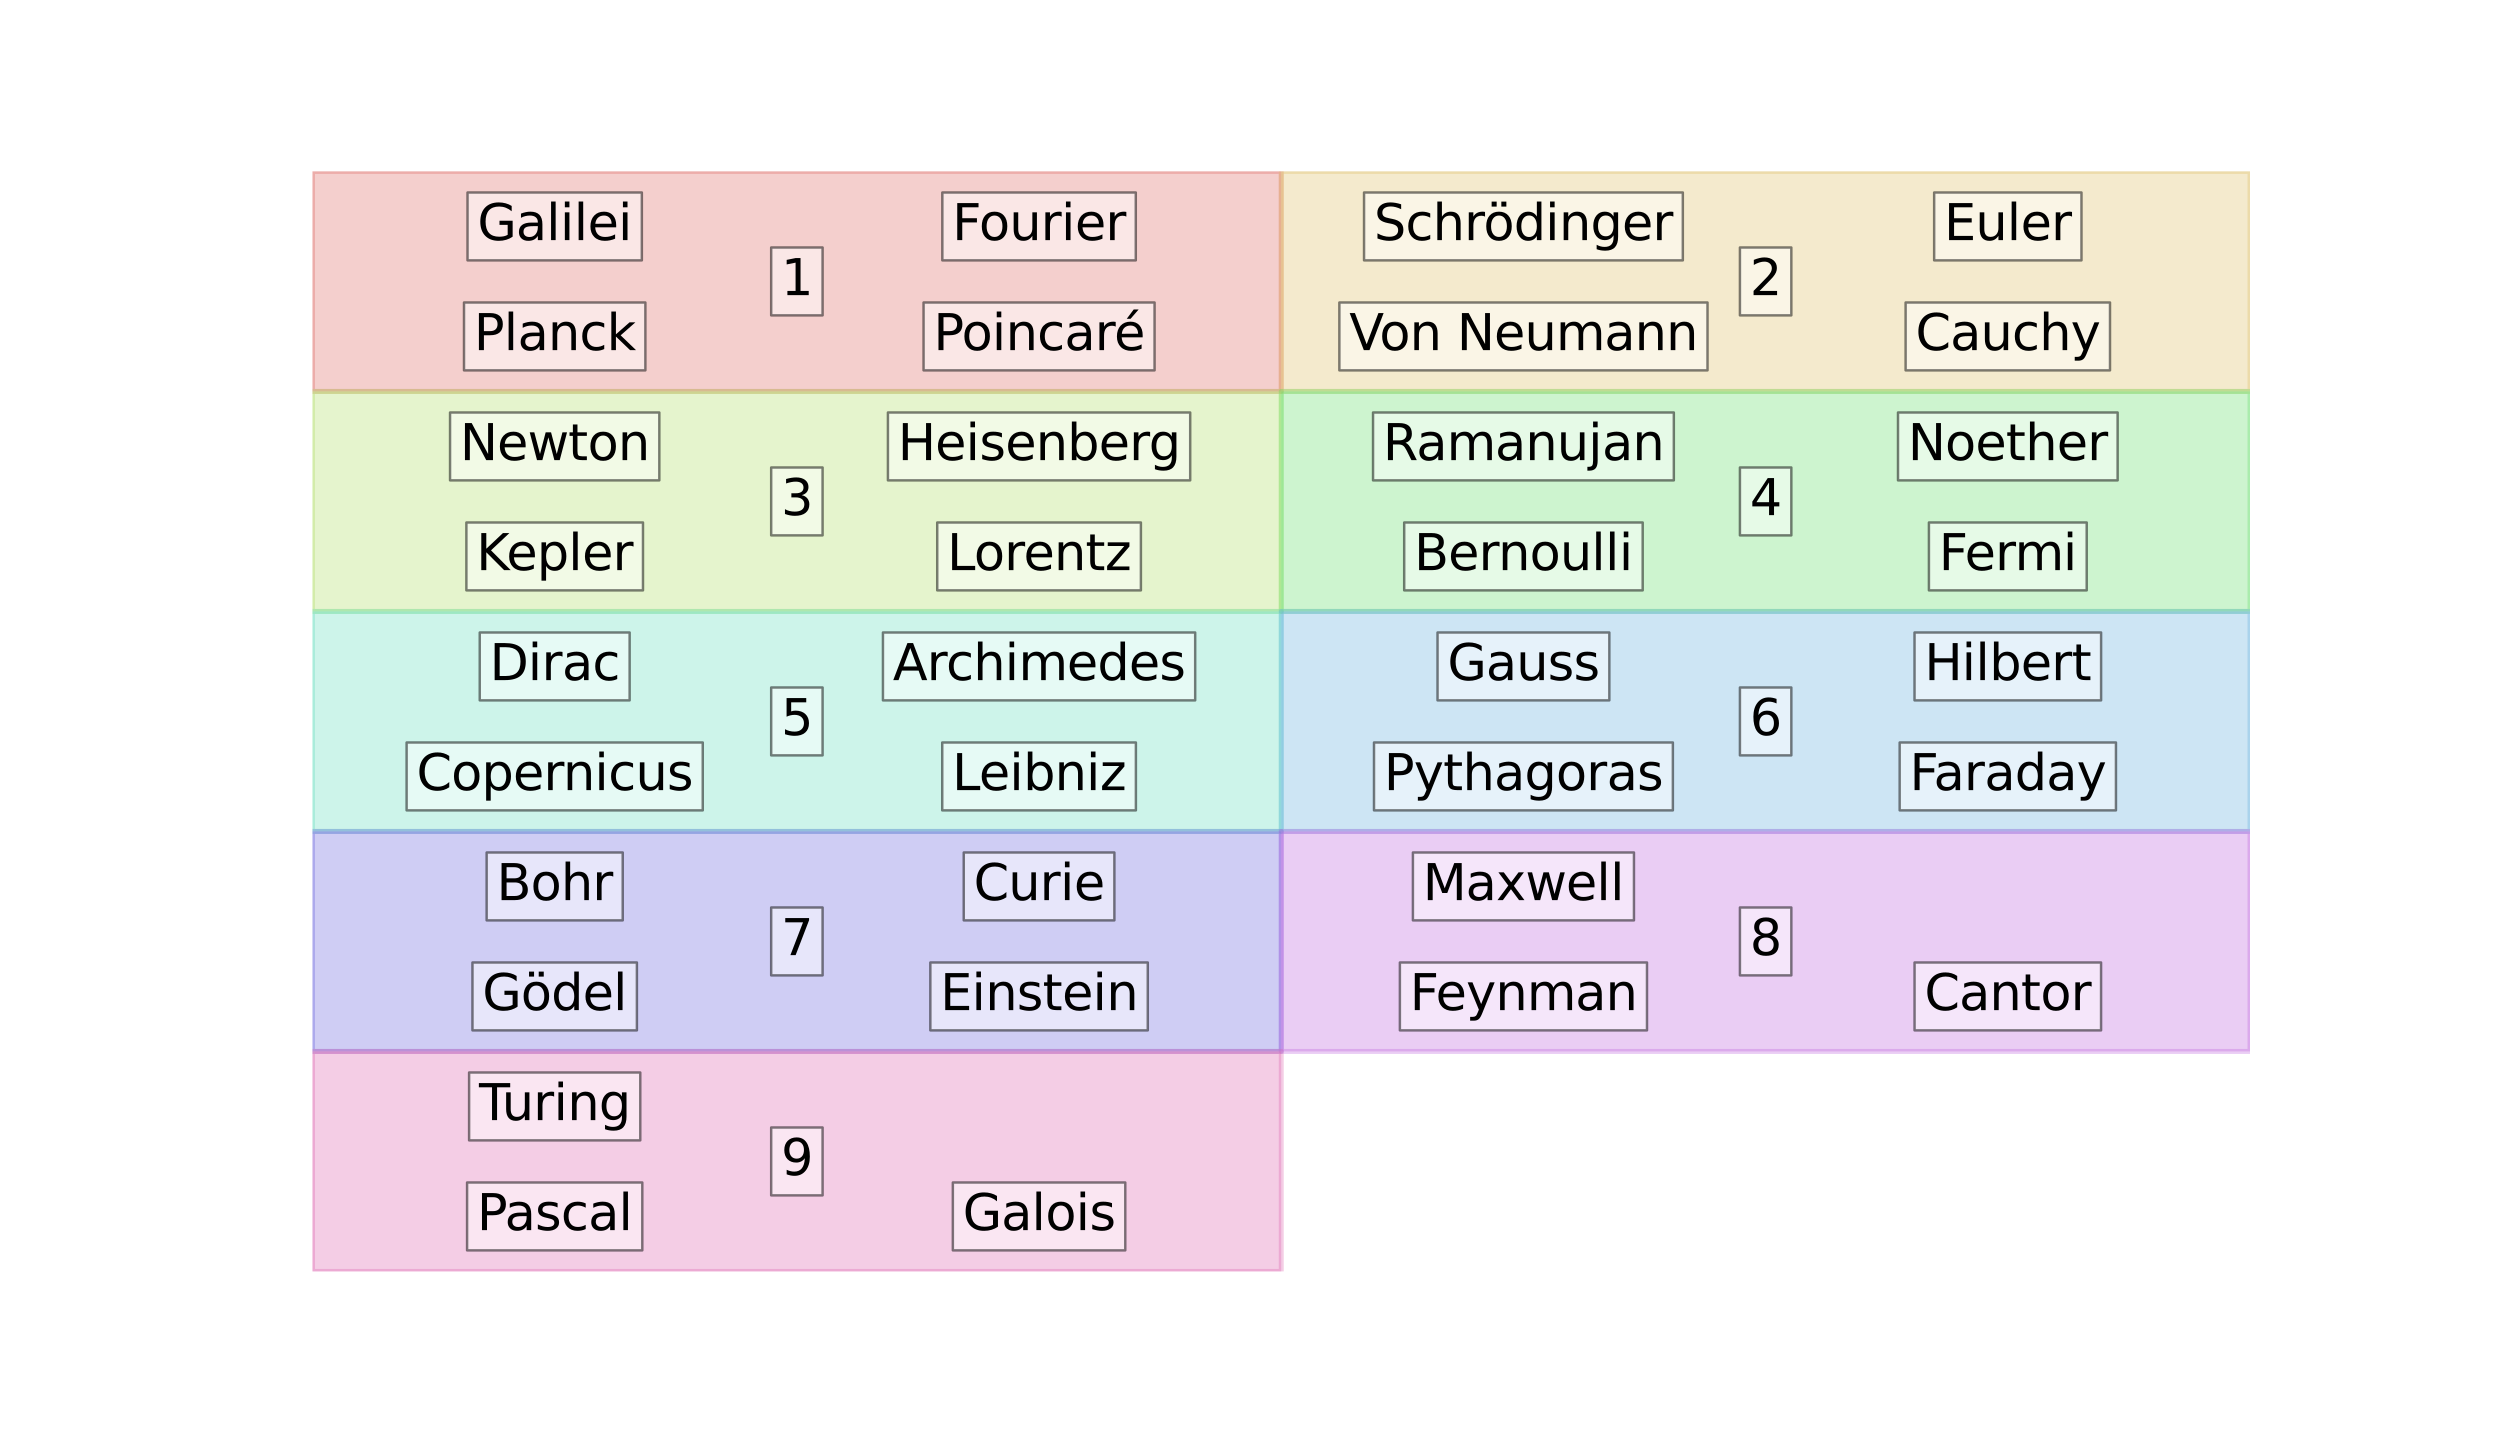 <?xml version="1.0" encoding="utf-8" standalone="no"?>
<!DOCTYPE svg PUBLIC "-//W3C//DTD SVG 1.1//EN"
  "http://www.w3.org/Graphics/SVG/1.1/DTD/svg11.dtd">
<svg xmlns:xlink="http://www.w3.org/1999/xlink" width="1008pt" height="576pt" viewBox="0 0 1008 576" xmlns="http://www.w3.org/2000/svg" version="1.1">
 <defs>
  <style type="text/css">*{stroke-linejoin: round; stroke-linecap: butt}</style>
 </defs>
 <g id="figure_1">
  <g id="patch_1">
   <path d="M 0 576 
L 1008 576 
L 1008 0 
L 0 0 
z
" style="fill: #ffffff"/>
  </g>
  <g id="axes_1">
   <g id="patch_2">
    <path d="M 126 157.824 
L 516.6 157.824 
L 516.6 69.12 
L 126 69.12 
z
" clip-path="url(#pb5c0fb56e9)" style="fill: #db5f57; opacity: 0.3; stroke: #db5f57; stroke-width: 2; stroke-linejoin: miter"/>
   </g>
   <g id="patch_3">
    <path d="M 516.6 157.824 
L 907.2 157.824 
L 907.2 69.12 
L 516.6 69.12 
z
" clip-path="url(#pb5c0fb56e9)" style="fill: #dbb757; opacity: 0.3; stroke: #dbb757; stroke-width: 2; stroke-linejoin: miter"/>
   </g>
   <g id="patch_4">
    <path d="M 126 246.528 
L 516.6 246.528 
L 516.6 157.824 
L 126 157.824 
z
" clip-path="url(#pb5c0fb56e9)" style="fill: #a7db57; opacity: 0.3; stroke: #a7db57; stroke-width: 2; stroke-linejoin: miter"/>
   </g>
   <g id="patch_5">
    <path d="M 516.6 246.528 
L 907.2 246.528 
L 907.2 157.824 
L 516.6 157.824 
z
" clip-path="url(#pb5c0fb56e9)" style="fill: #57db5f; opacity: 0.3; stroke: #57db5f; stroke-width: 2; stroke-linejoin: miter"/>
   </g>
   <g id="patch_6">
    <path d="M 126 335.232 
L 516.6 335.232 
L 516.6 246.528 
L 126 246.528 
z
" clip-path="url(#pb5c0fb56e9)" style="fill: #57dbb7; opacity: 0.3; stroke: #57dbb7; stroke-width: 2; stroke-linejoin: miter"/>
   </g>
   <g id="patch_7">
    <path d="M 516.6 335.232 
L 907.2 335.232 
L 907.2 246.528 
L 516.6 246.528 
z
" clip-path="url(#pb5c0fb56e9)" style="fill: #57a7db; opacity: 0.3; stroke: #57a7db; stroke-width: 2; stroke-linejoin: miter"/>
   </g>
   <g id="patch_8">
    <path d="M 126 423.936 
L 516.6 423.936 
L 516.6 335.232 
L 126 335.232 
z
" clip-path="url(#pb5c0fb56e9)" style="fill: #5f57db; opacity: 0.3; stroke: #5f57db; stroke-width: 2; stroke-linejoin: miter"/>
   </g>
   <g id="patch_9">
    <path d="M 516.6 423.936 
L 907.2 423.936 
L 907.2 335.232 
L 516.6 335.232 
z
" clip-path="url(#pb5c0fb56e9)" style="fill: #b757db; opacity: 0.3; stroke: #b757db; stroke-width: 2; stroke-linejoin: miter"/>
   </g>
   <g id="patch_10">
    <path d="M 126 512.64 
L 516.6 512.64 
L 516.6 423.936 
L 126 423.936 
z
" clip-path="url(#pb5c0fb56e9)" style="fill: #db57a7; opacity: 0.3; stroke: #db57a7; stroke-width: 2; stroke-linejoin: miter"/>
   </g>
   <g id="text_1">
    <g id="patch_11">
     <path d="M 310.938 127.15 
L 331.663 127.15 
L 331.663 99.794 
L 310.938 99.794 
z
" style="fill: #ffffff; opacity: 0.5; stroke: #000000; stroke-linejoin: miter"/>
    </g>
    <!-- 1 -->
    <g transform="translate(314.938 118.991) scale(0.2 -0.2)">
     <defs>
      <path id="DejaVuSans-31" d="M 794 531 
L 1825 531 
L 1825 4091 
L 703 3866 
L 703 4441 
L 1819 4666 
L 2450 4666 
L 2450 531 
L 3481 531 
L 3481 0 
L 794 0 
L 794 531 
z
" transform="scale(0.016)"/>
     </defs>
     <use xlink:href="#DejaVuSans-31"/>
    </g>
   </g>
   <g id="text_2">
    <g id="patch_12">
     <path d="M 187.088 149.326 
L 260.212 149.326 
L 260.212 121.97 
L 187.088 121.97 
z
" style="fill: #ffffff; opacity: 0.5; stroke: #000000; stroke-linejoin: miter"/>
    </g>
    <!-- Planck -->
    <g transform="translate(191.088 141.167) scale(0.2 -0.2)">
     <defs>
      <path id="DejaVuSans-50" d="M 1259 4147 
L 1259 2394 
L 2053 2394 
Q 2494 2394 2734 2622 
Q 2975 2850 2975 3272 
Q 2975 3691 2734 3919 
Q 2494 4147 2053 4147 
L 1259 4147 
z
M 628 4666 
L 2053 4666 
Q 2838 4666 3239 4311 
Q 3641 3956 3641 3272 
Q 3641 2581 3239 2228 
Q 2838 1875 2053 1875 
L 1259 1875 
L 1259 0 
L 628 0 
L 628 4666 
z
" transform="scale(0.016)"/>
      <path id="DejaVuSans-6c" d="M 603 4863 
L 1178 4863 
L 1178 0 
L 603 0 
L 603 4863 
z
" transform="scale(0.016)"/>
      <path id="DejaVuSans-61" d="M 2194 1759 
Q 1497 1759 1228 1600 
Q 959 1441 959 1056 
Q 959 750 1161 570 
Q 1363 391 1709 391 
Q 2188 391 2477 730 
Q 2766 1069 2766 1631 
L 2766 1759 
L 2194 1759 
z
M 3341 1997 
L 3341 0 
L 2766 0 
L 2766 531 
Q 2569 213 2275 61 
Q 1981 -91 1556 -91 
Q 1019 -91 701 211 
Q 384 513 384 1019 
Q 384 1609 779 1909 
Q 1175 2209 1959 2209 
L 2766 2209 
L 2766 2266 
Q 2766 2663 2505 2880 
Q 2244 3097 1772 3097 
Q 1472 3097 1187 3025 
Q 903 2953 641 2809 
L 641 3341 
Q 956 3463 1253 3523 
Q 1550 3584 1831 3584 
Q 2591 3584 2966 3190 
Q 3341 2797 3341 1997 
z
" transform="scale(0.016)"/>
      <path id="DejaVuSans-6e" d="M 3513 2113 
L 3513 0 
L 2938 0 
L 2938 2094 
Q 2938 2591 2744 2837 
Q 2550 3084 2163 3084 
Q 1697 3084 1428 2787 
Q 1159 2491 1159 1978 
L 1159 0 
L 581 0 
L 581 3500 
L 1159 3500 
L 1159 2956 
Q 1366 3272 1645 3428 
Q 1925 3584 2291 3584 
Q 2894 3584 3203 3211 
Q 3513 2838 3513 2113 
z
" transform="scale(0.016)"/>
      <path id="DejaVuSans-63" d="M 3122 3366 
L 3122 2828 
Q 2878 2963 2633 3030 
Q 2388 3097 2138 3097 
Q 1578 3097 1268 2742 
Q 959 2388 959 1747 
Q 959 1106 1268 751 
Q 1578 397 2138 397 
Q 2388 397 2633 464 
Q 2878 531 3122 666 
L 3122 134 
Q 2881 22 2623 -34 
Q 2366 -91 2075 -91 
Q 1284 -91 818 406 
Q 353 903 353 1747 
Q 353 2603 823 3093 
Q 1294 3584 2113 3584 
Q 2378 3584 2631 3529 
Q 2884 3475 3122 3366 
z
" transform="scale(0.016)"/>
      <path id="DejaVuSans-6b" d="M 581 4863 
L 1159 4863 
L 1159 1991 
L 2875 3500 
L 3609 3500 
L 1753 1863 
L 3688 0 
L 2938 0 
L 1159 1709 
L 1159 0 
L 581 0 
L 581 4863 
z
" transform="scale(0.016)"/>
     </defs>
     <use xlink:href="#DejaVuSans-50"/>
     <use xlink:href="#DejaVuSans-6c" x="60.303"/>
     <use xlink:href="#DejaVuSans-61" x="88.086"/>
     <use xlink:href="#DejaVuSans-6e" x="149.365"/>
     <use xlink:href="#DejaVuSans-63" x="212.744"/>
     <use xlink:href="#DejaVuSans-6b" x="267.725"/>
    </g>
   </g>
   <g id="text_3">
    <g id="patch_13">
     <path d="M 372.383 149.326 
L 465.517 149.326 
L 465.517 121.97 
L 372.383 121.97 
z
" style="fill: #ffffff; opacity: 0.5; stroke: #000000; stroke-linejoin: miter"/>
    </g>
    <!-- Poincaré -->
    <g transform="translate(376.383 141.167) scale(0.2 -0.2)">
     <defs>
      <path id="DejaVuSans-6f" d="M 1959 3097 
Q 1497 3097 1228 2736 
Q 959 2375 959 1747 
Q 959 1119 1226 758 
Q 1494 397 1959 397 
Q 2419 397 2687 759 
Q 2956 1122 2956 1747 
Q 2956 2369 2687 2733 
Q 2419 3097 1959 3097 
z
M 1959 3584 
Q 2709 3584 3137 3096 
Q 3566 2609 3566 1747 
Q 3566 888 3137 398 
Q 2709 -91 1959 -91 
Q 1206 -91 779 398 
Q 353 888 353 1747 
Q 353 2609 779 3096 
Q 1206 3584 1959 3584 
z
" transform="scale(0.016)"/>
      <path id="DejaVuSans-69" d="M 603 3500 
L 1178 3500 
L 1178 0 
L 603 0 
L 603 3500 
z
M 603 4863 
L 1178 4863 
L 1178 4134 
L 603 4134 
L 603 4863 
z
" transform="scale(0.016)"/>
      <path id="DejaVuSans-72" d="M 2631 2963 
Q 2534 3019 2420 3045 
Q 2306 3072 2169 3072 
Q 1681 3072 1420 2755 
Q 1159 2438 1159 1844 
L 1159 0 
L 581 0 
L 581 3500 
L 1159 3500 
L 1159 2956 
Q 1341 3275 1631 3429 
Q 1922 3584 2338 3584 
Q 2397 3584 2469 3576 
Q 2541 3569 2628 3553 
L 2631 2963 
z
" transform="scale(0.016)"/>
      <path id="DejaVuSans-e9" d="M 3597 1894 
L 3597 1613 
L 953 1613 
Q 991 1019 1311 708 
Q 1631 397 2203 397 
Q 2534 397 2845 478 
Q 3156 559 3463 722 
L 3463 178 
Q 3153 47 2828 -22 
Q 2503 -91 2169 -91 
Q 1331 -91 842 396 
Q 353 884 353 1716 
Q 353 2575 817 3079 
Q 1281 3584 2069 3584 
Q 2775 3584 3186 3129 
Q 3597 2675 3597 1894 
z
M 3022 2063 
Q 3016 2534 2758 2815 
Q 2500 3097 2075 3097 
Q 1594 3097 1305 2825 
Q 1016 2553 972 2059 
L 3022 2063 
z
M 2466 5119 
L 3088 5119 
L 2070 3944 
L 1591 3944 
L 2466 5119 
z
" transform="scale(0.016)"/>
     </defs>
     <use xlink:href="#DejaVuSans-50"/>
     <use xlink:href="#DejaVuSans-6f" x="56.678"/>
     <use xlink:href="#DejaVuSans-69" x="117.859"/>
     <use xlink:href="#DejaVuSans-6e" x="145.643"/>
     <use xlink:href="#DejaVuSans-63" x="209.021"/>
     <use xlink:href="#DejaVuSans-61" x="264.002"/>
     <use xlink:href="#DejaVuSans-72" x="325.281"/>
     <use xlink:href="#DejaVuSans-e9" x="364.145"/>
    </g>
   </g>
   <g id="text_4">
    <g id="patch_14">
     <path d="M 188.508 104.974 
L 258.792 104.974 
L 258.792 77.618 
L 188.508 77.618 
z
" style="fill: #ffffff; opacity: 0.5; stroke: #000000; stroke-linejoin: miter"/>
    </g>
    <!-- Galilei -->
    <g transform="translate(192.508 96.815) scale(0.2 -0.2)">
     <defs>
      <path id="DejaVuSans-47" d="M 3809 666 
L 3809 1919 
L 2778 1919 
L 2778 2438 
L 4434 2438 
L 4434 434 
Q 4069 175 3628 42 
Q 3188 -91 2688 -91 
Q 1594 -91 976 548 
Q 359 1188 359 2328 
Q 359 3472 976 4111 
Q 1594 4750 2688 4750 
Q 3144 4750 3555 4637 
Q 3966 4525 4313 4306 
L 4313 3634 
Q 3963 3931 3569 4081 
Q 3175 4231 2741 4231 
Q 1884 4231 1454 3753 
Q 1025 3275 1025 2328 
Q 1025 1384 1454 906 
Q 1884 428 2741 428 
Q 3075 428 3337 486 
Q 3600 544 3809 666 
z
" transform="scale(0.016)"/>
      <path id="DejaVuSans-65" d="M 3597 1894 
L 3597 1613 
L 953 1613 
Q 991 1019 1311 708 
Q 1631 397 2203 397 
Q 2534 397 2845 478 
Q 3156 559 3463 722 
L 3463 178 
Q 3153 47 2828 -22 
Q 2503 -91 2169 -91 
Q 1331 -91 842 396 
Q 353 884 353 1716 
Q 353 2575 817 3079 
Q 1281 3584 2069 3584 
Q 2775 3584 3186 3129 
Q 3597 2675 3597 1894 
z
M 3022 2063 
Q 3016 2534 2758 2815 
Q 2500 3097 2075 3097 
Q 1594 3097 1305 2825 
Q 1016 2553 972 2059 
L 3022 2063 
z
" transform="scale(0.016)"/>
     </defs>
     <use xlink:href="#DejaVuSans-47"/>
     <use xlink:href="#DejaVuSans-61" x="77.49"/>
     <use xlink:href="#DejaVuSans-6c" x="138.77"/>
     <use xlink:href="#DejaVuSans-69" x="166.553"/>
     <use xlink:href="#DejaVuSans-6c" x="194.336"/>
     <use xlink:href="#DejaVuSans-65" x="222.119"/>
     <use xlink:href="#DejaVuSans-69" x="283.643"/>
    </g>
   </g>
   <g id="text_5">
    <g id="patch_15">
     <path d="M 379.952 104.974 
L 457.948 104.974 
L 457.948 77.618 
L 379.952 77.618 
z
" style="fill: #ffffff; opacity: 0.5; stroke: #000000; stroke-linejoin: miter"/>
    </g>
    <!-- Fourier -->
    <g transform="translate(383.952 96.815) scale(0.2 -0.2)">
     <defs>
      <path id="DejaVuSans-46" d="M 628 4666 
L 3309 4666 
L 3309 4134 
L 1259 4134 
L 1259 2759 
L 3109 2759 
L 3109 2228 
L 1259 2228 
L 1259 0 
L 628 0 
L 628 4666 
z
" transform="scale(0.016)"/>
      <path id="DejaVuSans-75" d="M 544 1381 
L 544 3500 
L 1119 3500 
L 1119 1403 
Q 1119 906 1312 657 
Q 1506 409 1894 409 
Q 2359 409 2629 706 
Q 2900 1003 2900 1516 
L 2900 3500 
L 3475 3500 
L 3475 0 
L 2900 0 
L 2900 538 
Q 2691 219 2414 64 
Q 2138 -91 1772 -91 
Q 1169 -91 856 284 
Q 544 659 544 1381 
z
M 1991 3584 
L 1991 3584 
z
" transform="scale(0.016)"/>
     </defs>
     <use xlink:href="#DejaVuSans-46"/>
     <use xlink:href="#DejaVuSans-6f" x="53.895"/>
     <use xlink:href="#DejaVuSans-75" x="115.076"/>
     <use xlink:href="#DejaVuSans-72" x="178.455"/>
     <use xlink:href="#DejaVuSans-69" x="219.568"/>
     <use xlink:href="#DejaVuSans-65" x="247.352"/>
     <use xlink:href="#DejaVuSans-72" x="308.875"/>
    </g>
   </g>
   <g id="text_6">
    <g id="patch_16">
     <path d="M 701.538 127.15 
L 722.263 127.15 
L 722.263 99.794 
L 701.538 99.794 
z
" style="fill: #ffffff; opacity: 0.5; stroke: #000000; stroke-linejoin: miter"/>
    </g>
    <!-- 2 -->
    <g transform="translate(705.538 118.991) scale(0.2 -0.2)">
     <defs>
      <path id="DejaVuSans-32" d="M 1228 531 
L 3431 531 
L 3431 0 
L 469 0 
L 469 531 
Q 828 903 1448 1529 
Q 2069 2156 2228 2338 
Q 2531 2678 2651 2914 
Q 2772 3150 2772 3378 
Q 2772 3750 2511 3984 
Q 2250 4219 1831 4219 
Q 1534 4219 1204 4116 
Q 875 4013 500 3803 
L 500 4441 
Q 881 4594 1212 4672 
Q 1544 4750 1819 4750 
Q 2544 4750 2975 4387 
Q 3406 4025 3406 3419 
Q 3406 3131 3298 2873 
Q 3191 2616 2906 2266 
Q 2828 2175 2409 1742 
Q 1991 1309 1228 531 
z
" transform="scale(0.016)"/>
     </defs>
     <use xlink:href="#DejaVuSans-32"/>
    </g>
   </g>
   <g id="text_7">
    <g id="patch_17">
     <path d="M 540.034 149.326 
L 688.466 149.326 
L 688.466 121.97 
L 540.034 121.97 
z
" style="fill: #ffffff; opacity: 0.5; stroke: #000000; stroke-linejoin: miter"/>
    </g>
    <!-- Von Neumann -->
    <g transform="translate(544.034 141.167) scale(0.2 -0.2)">
     <defs>
      <path id="DejaVuSans-56" d="M 1831 0 
L 50 4666 
L 709 4666 
L 2188 738 
L 3669 4666 
L 4325 4666 
L 2547 0 
L 1831 0 
z
" transform="scale(0.016)"/>
      <path id="DejaVuSans-20" transform="scale(0.016)"/>
      <path id="DejaVuSans-4e" d="M 628 4666 
L 1478 4666 
L 3547 763 
L 3547 4666 
L 4159 4666 
L 4159 0 
L 3309 0 
L 1241 3903 
L 1241 0 
L 628 0 
L 628 4666 
z
" transform="scale(0.016)"/>
      <path id="DejaVuSans-6d" d="M 3328 2828 
Q 3544 3216 3844 3400 
Q 4144 3584 4550 3584 
Q 5097 3584 5394 3201 
Q 5691 2819 5691 2113 
L 5691 0 
L 5113 0 
L 5113 2094 
Q 5113 2597 4934 2840 
Q 4756 3084 4391 3084 
Q 3944 3084 3684 2787 
Q 3425 2491 3425 1978 
L 3425 0 
L 2847 0 
L 2847 2094 
Q 2847 2600 2669 2842 
Q 2491 3084 2119 3084 
Q 1678 3084 1418 2786 
Q 1159 2488 1159 1978 
L 1159 0 
L 581 0 
L 581 3500 
L 1159 3500 
L 1159 2956 
Q 1356 3278 1631 3431 
Q 1906 3584 2284 3584 
Q 2666 3584 2933 3390 
Q 3200 3197 3328 2828 
z
" transform="scale(0.016)"/>
     </defs>
     <use xlink:href="#DejaVuSans-56"/>
     <use xlink:href="#DejaVuSans-6f" x="60.658"/>
     <use xlink:href="#DejaVuSans-6e" x="121.84"/>
     <use xlink:href="#DejaVuSans-20" x="185.219"/>
     <use xlink:href="#DejaVuSans-4e" x="217.006"/>
     <use xlink:href="#DejaVuSans-65" x="291.811"/>
     <use xlink:href="#DejaVuSans-75" x="353.334"/>
     <use xlink:href="#DejaVuSans-6d" x="416.713"/>
     <use xlink:href="#DejaVuSans-61" x="514.125"/>
     <use xlink:href="#DejaVuSans-6e" x="575.404"/>
     <use xlink:href="#DejaVuSans-6e" x="638.783"/>
    </g>
   </g>
   <g id="text_8">
    <g id="patch_18">
     <path d="M 768.347 149.326 
L 850.753 149.326 
L 850.753 121.97 
L 768.347 121.97 
z
" style="fill: #ffffff; opacity: 0.5; stroke: #000000; stroke-linejoin: miter"/>
    </g>
    <!-- Cauchy -->
    <g transform="translate(772.347 141.167) scale(0.2 -0.2)">
     <defs>
      <path id="DejaVuSans-43" d="M 4122 4306 
L 4122 3641 
Q 3803 3938 3442 4084 
Q 3081 4231 2675 4231 
Q 1875 4231 1450 3742 
Q 1025 3253 1025 2328 
Q 1025 1406 1450 917 
Q 1875 428 2675 428 
Q 3081 428 3442 575 
Q 3803 722 4122 1019 
L 4122 359 
Q 3791 134 3420 21 
Q 3050 -91 2638 -91 
Q 1578 -91 968 557 
Q 359 1206 359 2328 
Q 359 3453 968 4101 
Q 1578 4750 2638 4750 
Q 3056 4750 3426 4639 
Q 3797 4528 4122 4306 
z
" transform="scale(0.016)"/>
      <path id="DejaVuSans-68" d="M 3513 2113 
L 3513 0 
L 2938 0 
L 2938 2094 
Q 2938 2591 2744 2837 
Q 2550 3084 2163 3084 
Q 1697 3084 1428 2787 
Q 1159 2491 1159 1978 
L 1159 0 
L 581 0 
L 581 4863 
L 1159 4863 
L 1159 2956 
Q 1366 3272 1645 3428 
Q 1925 3584 2291 3584 
Q 2894 3584 3203 3211 
Q 3513 2838 3513 2113 
z
" transform="scale(0.016)"/>
      <path id="DejaVuSans-79" d="M 2059 -325 
Q 1816 -950 1584 -1140 
Q 1353 -1331 966 -1331 
L 506 -1331 
L 506 -850 
L 844 -850 
Q 1081 -850 1212 -737 
Q 1344 -625 1503 -206 
L 1606 56 
L 191 3500 
L 800 3500 
L 1894 763 
L 2988 3500 
L 3597 3500 
L 2059 -325 
z
" transform="scale(0.016)"/>
     </defs>
     <use xlink:href="#DejaVuSans-43"/>
     <use xlink:href="#DejaVuSans-61" x="69.824"/>
     <use xlink:href="#DejaVuSans-75" x="131.104"/>
     <use xlink:href="#DejaVuSans-63" x="194.482"/>
     <use xlink:href="#DejaVuSans-68" x="249.463"/>
     <use xlink:href="#DejaVuSans-79" x="312.842"/>
    </g>
   </g>
   <g id="text_9">
    <g id="patch_19">
     <path d="M 549.984 104.974 
L 678.516 104.974 
L 678.516 77.618 
L 549.984 77.618 
z
" style="fill: #ffffff; opacity: 0.5; stroke: #000000; stroke-linejoin: miter"/>
    </g>
    <!-- Schrödinger -->
    <g transform="translate(553.984 96.815) scale(0.2 -0.2)">
     <defs>
      <path id="DejaVuSans-53" d="M 3425 4513 
L 3425 3897 
Q 3066 4069 2747 4153 
Q 2428 4238 2131 4238 
Q 1616 4238 1336 4038 
Q 1056 3838 1056 3469 
Q 1056 3159 1242 3001 
Q 1428 2844 1947 2747 
L 2328 2669 
Q 3034 2534 3370 2195 
Q 3706 1856 3706 1288 
Q 3706 609 3251 259 
Q 2797 -91 1919 -91 
Q 1588 -91 1214 -16 
Q 841 59 441 206 
L 441 856 
Q 825 641 1194 531 
Q 1563 422 1919 422 
Q 2459 422 2753 634 
Q 3047 847 3047 1241 
Q 3047 1584 2836 1778 
Q 2625 1972 2144 2069 
L 1759 2144 
Q 1053 2284 737 2584 
Q 422 2884 422 3419 
Q 422 4038 858 4394 
Q 1294 4750 2059 4750 
Q 2388 4750 2728 4690 
Q 3069 4631 3425 4513 
z
" transform="scale(0.016)"/>
      <path id="DejaVuSans-f6" d="M 1959 3097 
Q 1497 3097 1228 2736 
Q 959 2375 959 1747 
Q 959 1119 1226 758 
Q 1494 397 1959 397 
Q 2419 397 2687 759 
Q 2956 1122 2956 1747 
Q 2956 2369 2687 2733 
Q 2419 3097 1959 3097 
z
M 1959 3584 
Q 2709 3584 3137 3096 
Q 3566 2609 3566 1747 
Q 3566 888 3137 398 
Q 2709 -91 1959 -91 
Q 1206 -91 779 398 
Q 353 888 353 1747 
Q 353 2609 779 3096 
Q 1206 3584 1959 3584 
z
M 2254 4850 
L 2888 4850 
L 2888 4219 
L 2254 4219 
L 2254 4850 
z
M 1032 4850 
L 1666 4850 
L 1666 4219 
L 1032 4219 
L 1032 4850 
z
" transform="scale(0.016)"/>
      <path id="DejaVuSans-64" d="M 2906 2969 
L 2906 4863 
L 3481 4863 
L 3481 0 
L 2906 0 
L 2906 525 
Q 2725 213 2448 61 
Q 2172 -91 1784 -91 
Q 1150 -91 751 415 
Q 353 922 353 1747 
Q 353 2572 751 3078 
Q 1150 3584 1784 3584 
Q 2172 3584 2448 3432 
Q 2725 3281 2906 2969 
z
M 947 1747 
Q 947 1113 1208 752 
Q 1469 391 1925 391 
Q 2381 391 2643 752 
Q 2906 1113 2906 1747 
Q 2906 2381 2643 2742 
Q 2381 3103 1925 3103 
Q 1469 3103 1208 2742 
Q 947 2381 947 1747 
z
" transform="scale(0.016)"/>
      <path id="DejaVuSans-67" d="M 2906 1791 
Q 2906 2416 2648 2759 
Q 2391 3103 1925 3103 
Q 1463 3103 1205 2759 
Q 947 2416 947 1791 
Q 947 1169 1205 825 
Q 1463 481 1925 481 
Q 2391 481 2648 825 
Q 2906 1169 2906 1791 
z
M 3481 434 
Q 3481 -459 3084 -895 
Q 2688 -1331 1869 -1331 
Q 1566 -1331 1297 -1286 
Q 1028 -1241 775 -1147 
L 775 -588 
Q 1028 -725 1275 -790 
Q 1522 -856 1778 -856 
Q 2344 -856 2625 -561 
Q 2906 -266 2906 331 
L 2906 616 
Q 2728 306 2450 153 
Q 2172 0 1784 0 
Q 1141 0 747 490 
Q 353 981 353 1791 
Q 353 2603 747 3093 
Q 1141 3584 1784 3584 
Q 2172 3584 2450 3431 
Q 2728 3278 2906 2969 
L 2906 3500 
L 3481 3500 
L 3481 434 
z
" transform="scale(0.016)"/>
     </defs>
     <use xlink:href="#DejaVuSans-53"/>
     <use xlink:href="#DejaVuSans-63" x="63.477"/>
     <use xlink:href="#DejaVuSans-68" x="118.457"/>
     <use xlink:href="#DejaVuSans-72" x="181.836"/>
     <use xlink:href="#DejaVuSans-f6" x="220.699"/>
     <use xlink:href="#DejaVuSans-64" x="281.881"/>
     <use xlink:href="#DejaVuSans-69" x="345.357"/>
     <use xlink:href="#DejaVuSans-6e" x="373.141"/>
     <use xlink:href="#DejaVuSans-67" x="436.52"/>
     <use xlink:href="#DejaVuSans-65" x="499.996"/>
     <use xlink:href="#DejaVuSans-72" x="561.52"/>
    </g>
   </g>
   <g id="text_10">
    <g id="patch_20">
     <path d="M 779.852 104.974 
L 839.248 104.974 
L 839.248 77.618 
L 779.852 77.618 
z
" style="fill: #ffffff; opacity: 0.5; stroke: #000000; stroke-linejoin: miter"/>
    </g>
    <!-- Euler -->
    <g transform="translate(783.852 96.815) scale(0.2 -0.2)">
     <defs>
      <path id="DejaVuSans-45" d="M 628 4666 
L 3578 4666 
L 3578 4134 
L 1259 4134 
L 1259 2753 
L 3481 2753 
L 3481 2222 
L 1259 2222 
L 1259 531 
L 3634 531 
L 3634 0 
L 628 0 
L 628 4666 
z
" transform="scale(0.016)"/>
     </defs>
     <use xlink:href="#DejaVuSans-45"/>
     <use xlink:href="#DejaVuSans-75" x="63.184"/>
     <use xlink:href="#DejaVuSans-6c" x="126.562"/>
     <use xlink:href="#DejaVuSans-65" x="154.346"/>
     <use xlink:href="#DejaVuSans-72" x="215.869"/>
    </g>
   </g>
   <g id="text_11">
    <g id="patch_21">
     <path d="M 310.938 215.854 
L 331.663 215.854 
L 331.663 188.498 
L 310.938 188.498 
z
" style="fill: #ffffff; opacity: 0.5; stroke: #000000; stroke-linejoin: miter"/>
    </g>
    <!-- 3 -->
    <g transform="translate(314.938 207.695) scale(0.2 -0.2)">
     <defs>
      <path id="DejaVuSans-33" d="M 2597 2516 
Q 3050 2419 3304 2112 
Q 3559 1806 3559 1356 
Q 3559 666 3084 287 
Q 2609 -91 1734 -91 
Q 1441 -91 1130 -33 
Q 819 25 488 141 
L 488 750 
Q 750 597 1062 519 
Q 1375 441 1716 441 
Q 2309 441 2620 675 
Q 2931 909 2931 1356 
Q 2931 1769 2642 2001 
Q 2353 2234 1838 2234 
L 1294 2234 
L 1294 2753 
L 1863 2753 
Q 2328 2753 2575 2939 
Q 2822 3125 2822 3475 
Q 2822 3834 2567 4026 
Q 2313 4219 1838 4219 
Q 1578 4219 1281 4162 
Q 984 4106 628 3988 
L 628 4550 
Q 988 4650 1302 4700 
Q 1616 4750 1894 4750 
Q 2613 4750 3031 4423 
Q 3450 4097 3450 3541 
Q 3450 3153 3228 2886 
Q 3006 2619 2597 2516 
z
" transform="scale(0.016)"/>
     </defs>
     <use xlink:href="#DejaVuSans-33"/>
    </g>
   </g>
   <g id="text_12">
    <g id="patch_22">
     <path d="M 188.048 238.03 
L 259.252 238.03 
L 259.252 210.674 
L 188.048 210.674 
z
" style="fill: #ffffff; opacity: 0.5; stroke: #000000; stroke-linejoin: miter"/>
    </g>
    <!-- Kepler -->
    <g transform="translate(192.048 229.871) scale(0.2 -0.2)">
     <defs>
      <path id="DejaVuSans-4b" d="M 628 4666 
L 1259 4666 
L 1259 2694 
L 3353 4666 
L 4166 4666 
L 1850 2491 
L 4331 0 
L 3500 0 
L 1259 2247 
L 1259 0 
L 628 0 
L 628 4666 
z
" transform="scale(0.016)"/>
      <path id="DejaVuSans-70" d="M 1159 525 
L 1159 -1331 
L 581 -1331 
L 581 3500 
L 1159 3500 
L 1159 2969 
Q 1341 3281 1617 3432 
Q 1894 3584 2278 3584 
Q 2916 3584 3314 3078 
Q 3713 2572 3713 1747 
Q 3713 922 3314 415 
Q 2916 -91 2278 -91 
Q 1894 -91 1617 61 
Q 1341 213 1159 525 
z
M 3116 1747 
Q 3116 2381 2855 2742 
Q 2594 3103 2138 3103 
Q 1681 3103 1420 2742 
Q 1159 2381 1159 1747 
Q 1159 1113 1420 752 
Q 1681 391 2138 391 
Q 2594 391 2855 752 
Q 3116 1113 3116 1747 
z
" transform="scale(0.016)"/>
     </defs>
     <use xlink:href="#DejaVuSans-4b"/>
     <use xlink:href="#DejaVuSans-65" x="60.576"/>
     <use xlink:href="#DejaVuSans-70" x="122.1"/>
     <use xlink:href="#DejaVuSans-6c" x="185.576"/>
     <use xlink:href="#DejaVuSans-65" x="213.359"/>
     <use xlink:href="#DejaVuSans-72" x="274.883"/>
    </g>
   </g>
   <g id="text_13">
    <g id="patch_23">
     <path d="M 377.889 238.03 
L 460.011 238.03 
L 460.011 210.674 
L 377.889 210.674 
z
" style="fill: #ffffff; opacity: 0.5; stroke: #000000; stroke-linejoin: miter"/>
    </g>
    <!-- Lorentz -->
    <g transform="translate(381.889 229.871) scale(0.2 -0.2)">
     <defs>
      <path id="DejaVuSans-4c" d="M 628 4666 
L 1259 4666 
L 1259 531 
L 3531 531 
L 3531 0 
L 628 0 
L 628 4666 
z
" transform="scale(0.016)"/>
      <path id="DejaVuSans-74" d="M 1172 4494 
L 1172 3500 
L 2356 3500 
L 2356 3053 
L 1172 3053 
L 1172 1153 
Q 1172 725 1289 603 
Q 1406 481 1766 481 
L 2356 481 
L 2356 0 
L 1766 0 
Q 1100 0 847 248 
Q 594 497 594 1153 
L 594 3053 
L 172 3053 
L 172 3500 
L 594 3500 
L 594 4494 
L 1172 4494 
z
" transform="scale(0.016)"/>
      <path id="DejaVuSans-7a" d="M 353 3500 
L 3084 3500 
L 3084 2975 
L 922 459 
L 3084 459 
L 3084 0 
L 275 0 
L 275 525 
L 2438 3041 
L 353 3041 
L 353 3500 
z
" transform="scale(0.016)"/>
     </defs>
     <use xlink:href="#DejaVuSans-4c"/>
     <use xlink:href="#DejaVuSans-6f" x="53.963"/>
     <use xlink:href="#DejaVuSans-72" x="115.145"/>
     <use xlink:href="#DejaVuSans-65" x="154.008"/>
     <use xlink:href="#DejaVuSans-6e" x="215.531"/>
     <use xlink:href="#DejaVuSans-74" x="278.91"/>
     <use xlink:href="#DejaVuSans-7a" x="318.119"/>
    </g>
   </g>
   <g id="text_14">
    <g id="patch_24">
     <path d="M 181.461 193.678 
L 265.839 193.678 
L 265.839 166.322 
L 181.461 166.322 
z
" style="fill: #ffffff; opacity: 0.5; stroke: #000000; stroke-linejoin: miter"/>
    </g>
    <!-- Newton -->
    <g transform="translate(185.461 185.519) scale(0.2 -0.2)">
     <defs>
      <path id="DejaVuSans-77" d="M 269 3500 
L 844 3500 
L 1563 769 
L 2278 3500 
L 2956 3500 
L 3675 769 
L 4391 3500 
L 4966 3500 
L 4050 0 
L 3372 0 
L 2619 2869 
L 1863 0 
L 1184 0 
L 269 3500 
z
" transform="scale(0.016)"/>
     </defs>
     <use xlink:href="#DejaVuSans-4e"/>
     <use xlink:href="#DejaVuSans-65" x="74.805"/>
     <use xlink:href="#DejaVuSans-77" x="136.328"/>
     <use xlink:href="#DejaVuSans-74" x="218.115"/>
     <use xlink:href="#DejaVuSans-6f" x="257.324"/>
     <use xlink:href="#DejaVuSans-6e" x="318.506"/>
    </g>
   </g>
   <g id="text_15">
    <g id="patch_25">
     <path d="M 358.012 193.678 
L 479.887 193.678 
L 479.887 166.322 
L 358.012 166.322 
z
" style="fill: #ffffff; opacity: 0.5; stroke: #000000; stroke-linejoin: miter"/>
    </g>
    <!-- Heisenberg -->
    <g transform="translate(362.012 185.519) scale(0.2 -0.2)">
     <defs>
      <path id="DejaVuSans-48" d="M 628 4666 
L 1259 4666 
L 1259 2753 
L 3553 2753 
L 3553 4666 
L 4184 4666 
L 4184 0 
L 3553 0 
L 3553 2222 
L 1259 2222 
L 1259 0 
L 628 0 
L 628 4666 
z
" transform="scale(0.016)"/>
      <path id="DejaVuSans-73" d="M 2834 3397 
L 2834 2853 
Q 2591 2978 2328 3040 
Q 2066 3103 1784 3103 
Q 1356 3103 1142 2972 
Q 928 2841 928 2578 
Q 928 2378 1081 2264 
Q 1234 2150 1697 2047 
L 1894 2003 
Q 2506 1872 2764 1633 
Q 3022 1394 3022 966 
Q 3022 478 2636 193 
Q 2250 -91 1575 -91 
Q 1294 -91 989 -36 
Q 684 19 347 128 
L 347 722 
Q 666 556 975 473 
Q 1284 391 1588 391 
Q 1994 391 2212 530 
Q 2431 669 2431 922 
Q 2431 1156 2273 1281 
Q 2116 1406 1581 1522 
L 1381 1569 
Q 847 1681 609 1914 
Q 372 2147 372 2553 
Q 372 3047 722 3315 
Q 1072 3584 1716 3584 
Q 2034 3584 2315 3537 
Q 2597 3491 2834 3397 
z
" transform="scale(0.016)"/>
      <path id="DejaVuSans-62" d="M 3116 1747 
Q 3116 2381 2855 2742 
Q 2594 3103 2138 3103 
Q 1681 3103 1420 2742 
Q 1159 2381 1159 1747 
Q 1159 1113 1420 752 
Q 1681 391 2138 391 
Q 2594 391 2855 752 
Q 3116 1113 3116 1747 
z
M 1159 2969 
Q 1341 3281 1617 3432 
Q 1894 3584 2278 3584 
Q 2916 3584 3314 3078 
Q 3713 2572 3713 1747 
Q 3713 922 3314 415 
Q 2916 -91 2278 -91 
Q 1894 -91 1617 61 
Q 1341 213 1159 525 
L 1159 0 
L 581 0 
L 581 4863 
L 1159 4863 
L 1159 2969 
z
" transform="scale(0.016)"/>
     </defs>
     <use xlink:href="#DejaVuSans-48"/>
     <use xlink:href="#DejaVuSans-65" x="75.195"/>
     <use xlink:href="#DejaVuSans-69" x="136.719"/>
     <use xlink:href="#DejaVuSans-73" x="164.502"/>
     <use xlink:href="#DejaVuSans-65" x="216.602"/>
     <use xlink:href="#DejaVuSans-6e" x="278.125"/>
     <use xlink:href="#DejaVuSans-62" x="341.504"/>
     <use xlink:href="#DejaVuSans-65" x="404.98"/>
     <use xlink:href="#DejaVuSans-72" x="466.504"/>
     <use xlink:href="#DejaVuSans-67" x="505.867"/>
    </g>
   </g>
   <g id="text_16">
    <g id="patch_26">
     <path d="M 701.538 215.854 
L 722.263 215.854 
L 722.263 188.498 
L 701.538 188.498 
z
" style="fill: #ffffff; opacity: 0.5; stroke: #000000; stroke-linejoin: miter"/>
    </g>
    <!-- 4 -->
    <g transform="translate(705.538 207.695) scale(0.2 -0.2)">
     <defs>
      <path id="DejaVuSans-34" d="M 2419 4116 
L 825 1625 
L 2419 1625 
L 2419 4116 
z
M 2253 4666 
L 3047 4666 
L 3047 1625 
L 3713 1625 
L 3713 1100 
L 3047 1100 
L 3047 0 
L 2419 0 
L 2419 1100 
L 313 1100 
L 313 1709 
L 2253 4666 
z
" transform="scale(0.016)"/>
     </defs>
     <use xlink:href="#DejaVuSans-34"/>
    </g>
   </g>
   <g id="text_17">
    <g id="patch_27">
     <path d="M 566.172 238.03 
L 662.328 238.03 
L 662.328 210.674 
L 566.172 210.674 
z
" style="fill: #ffffff; opacity: 0.5; stroke: #000000; stroke-linejoin: miter"/>
    </g>
    <!-- Bernoulli -->
    <g transform="translate(570.172 229.871) scale(0.2 -0.2)">
     <defs>
      <path id="DejaVuSans-42" d="M 1259 2228 
L 1259 519 
L 2272 519 
Q 2781 519 3026 730 
Q 3272 941 3272 1375 
Q 3272 1813 3026 2020 
Q 2781 2228 2272 2228 
L 1259 2228 
z
M 1259 4147 
L 1259 2741 
L 2194 2741 
Q 2656 2741 2882 2914 
Q 3109 3088 3109 3444 
Q 3109 3797 2882 3972 
Q 2656 4147 2194 4147 
L 1259 4147 
z
M 628 4666 
L 2241 4666 
Q 2963 4666 3353 4366 
Q 3744 4066 3744 3513 
Q 3744 3084 3544 2831 
Q 3344 2578 2956 2516 
Q 3422 2416 3680 2098 
Q 3938 1781 3938 1306 
Q 3938 681 3513 340 
Q 3088 0 2303 0 
L 628 0 
L 628 4666 
z
" transform="scale(0.016)"/>
     </defs>
     <use xlink:href="#DejaVuSans-42"/>
     <use xlink:href="#DejaVuSans-65" x="68.604"/>
     <use xlink:href="#DejaVuSans-72" x="130.127"/>
     <use xlink:href="#DejaVuSans-6e" x="169.49"/>
     <use xlink:href="#DejaVuSans-6f" x="232.869"/>
     <use xlink:href="#DejaVuSans-75" x="294.051"/>
     <use xlink:href="#DejaVuSans-6c" x="357.43"/>
     <use xlink:href="#DejaVuSans-6c" x="385.213"/>
     <use xlink:href="#DejaVuSans-69" x="412.996"/>
    </g>
   </g>
   <g id="text_18">
    <g id="patch_28">
     <path d="M 777.741 238.03 
L 841.359 238.03 
L 841.359 210.674 
L 777.741 210.674 
z
" style="fill: #ffffff; opacity: 0.5; stroke: #000000; stroke-linejoin: miter"/>
    </g>
    <!-- Fermi -->
    <g transform="translate(781.741 229.871) scale(0.2 -0.2)">
     <use xlink:href="#DejaVuSans-46"/>
     <use xlink:href="#DejaVuSans-65" x="52.02"/>
     <use xlink:href="#DejaVuSans-72" x="113.543"/>
     <use xlink:href="#DejaVuSans-6d" x="152.906"/>
     <use xlink:href="#DejaVuSans-69" x="250.318"/>
    </g>
   </g>
   <g id="text_19">
    <g id="patch_29">
     <path d="M 553.611 193.678 
L 674.889 193.678 
L 674.889 166.322 
L 553.611 166.322 
z
" style="fill: #ffffff; opacity: 0.5; stroke: #000000; stroke-linejoin: miter"/>
    </g>
    <!-- Ramanujan -->
    <g transform="translate(557.611 185.519) scale(0.2 -0.2)">
     <defs>
      <path id="DejaVuSans-52" d="M 2841 2188 
Q 3044 2119 3236 1894 
Q 3428 1669 3622 1275 
L 4263 0 
L 3584 0 
L 2988 1197 
Q 2756 1666 2539 1819 
Q 2322 1972 1947 1972 
L 1259 1972 
L 1259 0 
L 628 0 
L 628 4666 
L 2053 4666 
Q 2853 4666 3247 4331 
Q 3641 3997 3641 3322 
Q 3641 2881 3436 2590 
Q 3231 2300 2841 2188 
z
M 1259 4147 
L 1259 2491 
L 2053 2491 
Q 2509 2491 2742 2702 
Q 2975 2913 2975 3322 
Q 2975 3731 2742 3939 
Q 2509 4147 2053 4147 
L 1259 4147 
z
" transform="scale(0.016)"/>
      <path id="DejaVuSans-6a" d="M 603 3500 
L 1178 3500 
L 1178 -63 
Q 1178 -731 923 -1031 
Q 669 -1331 103 -1331 
L -116 -1331 
L -116 -844 
L 38 -844 
Q 366 -844 484 -692 
Q 603 -541 603 -63 
L 603 3500 
z
M 603 4863 
L 1178 4863 
L 1178 4134 
L 603 4134 
L 603 4863 
z
" transform="scale(0.016)"/>
     </defs>
     <use xlink:href="#DejaVuSans-52"/>
     <use xlink:href="#DejaVuSans-61" x="67.232"/>
     <use xlink:href="#DejaVuSans-6d" x="128.512"/>
     <use xlink:href="#DejaVuSans-61" x="225.924"/>
     <use xlink:href="#DejaVuSans-6e" x="287.203"/>
     <use xlink:href="#DejaVuSans-75" x="350.582"/>
     <use xlink:href="#DejaVuSans-6a" x="413.961"/>
     <use xlink:href="#DejaVuSans-61" x="441.744"/>
     <use xlink:href="#DejaVuSans-6e" x="503.023"/>
    </g>
   </g>
   <g id="text_20">
    <g id="patch_30">
     <path d="M 765.275 193.678 
L 853.825 193.678 
L 853.825 166.322 
L 765.275 166.322 
z
" style="fill: #ffffff; opacity: 0.5; stroke: #000000; stroke-linejoin: miter"/>
    </g>
    <!-- Noether -->
    <g transform="translate(769.275 185.519) scale(0.2 -0.2)">
     <use xlink:href="#DejaVuSans-4e"/>
     <use xlink:href="#DejaVuSans-6f" x="74.805"/>
     <use xlink:href="#DejaVuSans-65" x="135.986"/>
     <use xlink:href="#DejaVuSans-74" x="197.51"/>
     <use xlink:href="#DejaVuSans-68" x="236.719"/>
     <use xlink:href="#DejaVuSans-65" x="300.098"/>
     <use xlink:href="#DejaVuSans-72" x="361.621"/>
    </g>
   </g>
   <g id="text_21">
    <g id="patch_31">
     <path d="M 310.938 304.558 
L 331.663 304.558 
L 331.663 277.202 
L 310.938 277.202 
z
" style="fill: #ffffff; opacity: 0.5; stroke: #000000; stroke-linejoin: miter"/>
    </g>
    <!-- 5 -->
    <g transform="translate(314.938 296.399) scale(0.2 -0.2)">
     <defs>
      <path id="DejaVuSans-35" d="M 691 4666 
L 3169 4666 
L 3169 4134 
L 1269 4134 
L 1269 2991 
Q 1406 3038 1543 3061 
Q 1681 3084 1819 3084 
Q 2600 3084 3056 2656 
Q 3513 2228 3513 1497 
Q 3513 744 3044 326 
Q 2575 -91 1722 -91 
Q 1428 -91 1123 -41 
Q 819 9 494 109 
L 494 744 
Q 775 591 1075 516 
Q 1375 441 1709 441 
Q 2250 441 2565 725 
Q 2881 1009 2881 1497 
Q 2881 1984 2565 2268 
Q 2250 2553 1709 2553 
Q 1456 2553 1204 2497 
Q 953 2441 691 2322 
L 691 4666 
z
" transform="scale(0.016)"/>
     </defs>
     <use xlink:href="#DejaVuSans-35"/>
    </g>
   </g>
   <g id="text_22">
    <g id="patch_32">
     <path d="M 163.95 326.734 
L 283.35 326.734 
L 283.35 299.378 
L 163.95 299.378 
z
" style="fill: #ffffff; opacity: 0.5; stroke: #000000; stroke-linejoin: miter"/>
    </g>
    <!-- Copernicus -->
    <g transform="translate(167.95 318.575) scale(0.2 -0.2)">
     <use xlink:href="#DejaVuSans-43"/>
     <use xlink:href="#DejaVuSans-6f" x="69.824"/>
     <use xlink:href="#DejaVuSans-70" x="131.006"/>
     <use xlink:href="#DejaVuSans-65" x="194.482"/>
     <use xlink:href="#DejaVuSans-72" x="256.006"/>
     <use xlink:href="#DejaVuSans-6e" x="295.369"/>
     <use xlink:href="#DejaVuSans-69" x="358.748"/>
     <use xlink:href="#DejaVuSans-63" x="386.531"/>
     <use xlink:href="#DejaVuSans-75" x="441.512"/>
     <use xlink:href="#DejaVuSans-73" x="504.891"/>
    </g>
   </g>
   <g id="text_23">
    <g id="patch_33">
     <path d="M 379.909 326.734 
L 457.991 326.734 
L 457.991 299.378 
L 379.909 299.378 
z
" style="fill: #ffffff; opacity: 0.5; stroke: #000000; stroke-linejoin: miter"/>
    </g>
    <!-- Leibniz -->
    <g transform="translate(383.909 318.575) scale(0.2 -0.2)">
     <use xlink:href="#DejaVuSans-4c"/>
     <use xlink:href="#DejaVuSans-65" x="53.963"/>
     <use xlink:href="#DejaVuSans-69" x="115.486"/>
     <use xlink:href="#DejaVuSans-62" x="143.27"/>
     <use xlink:href="#DejaVuSans-6e" x="206.746"/>
     <use xlink:href="#DejaVuSans-69" x="270.125"/>
     <use xlink:href="#DejaVuSans-7a" x="297.908"/>
    </g>
   </g>
   <g id="text_24">
    <g id="patch_34">
     <path d="M 193.434 282.382 
L 253.866 282.382 
L 253.866 255.026 
L 193.434 255.026 
z
" style="fill: #ffffff; opacity: 0.5; stroke: #000000; stroke-linejoin: miter"/>
    </g>
    <!-- Dirac -->
    <g transform="translate(197.434 274.223) scale(0.2 -0.2)">
     <defs>
      <path id="DejaVuSans-44" d="M 1259 4147 
L 1259 519 
L 2022 519 
Q 2988 519 3436 956 
Q 3884 1394 3884 2338 
Q 3884 3275 3436 3711 
Q 2988 4147 2022 4147 
L 1259 4147 
z
M 628 4666 
L 1925 4666 
Q 3281 4666 3915 4102 
Q 4550 3538 4550 2338 
Q 4550 1131 3912 565 
Q 3275 0 1925 0 
L 628 0 
L 628 4666 
z
" transform="scale(0.016)"/>
     </defs>
     <use xlink:href="#DejaVuSans-44"/>
     <use xlink:href="#DejaVuSans-69" x="77.002"/>
     <use xlink:href="#DejaVuSans-72" x="104.785"/>
     <use xlink:href="#DejaVuSans-61" x="145.898"/>
     <use xlink:href="#DejaVuSans-63" x="207.178"/>
    </g>
   </g>
   <g id="text_25">
    <g id="patch_35">
     <path d="M 356.005 282.382 
L 481.895 282.382 
L 481.895 255.026 
L 356.005 255.026 
z
" style="fill: #ffffff; opacity: 0.5; stroke: #000000; stroke-linejoin: miter"/>
    </g>
    <!-- Archimedes -->
    <g transform="translate(360.005 274.223) scale(0.2 -0.2)">
     <defs>
      <path id="DejaVuSans-41" d="M 2188 4044 
L 1331 1722 
L 3047 1722 
L 2188 4044 
z
M 1831 4666 
L 2547 4666 
L 4325 0 
L 3669 0 
L 3244 1197 
L 1141 1197 
L 716 0 
L 50 0 
L 1831 4666 
z
" transform="scale(0.016)"/>
     </defs>
     <use xlink:href="#DejaVuSans-41"/>
     <use xlink:href="#DejaVuSans-72" x="68.408"/>
     <use xlink:href="#DejaVuSans-63" x="107.271"/>
     <use xlink:href="#DejaVuSans-68" x="162.252"/>
     <use xlink:href="#DejaVuSans-69" x="225.631"/>
     <use xlink:href="#DejaVuSans-6d" x="253.414"/>
     <use xlink:href="#DejaVuSans-65" x="350.826"/>
     <use xlink:href="#DejaVuSans-64" x="412.35"/>
     <use xlink:href="#DejaVuSans-65" x="475.826"/>
     <use xlink:href="#DejaVuSans-73" x="537.35"/>
    </g>
   </g>
   <g id="text_26">
    <g id="patch_36">
     <path d="M 701.538 304.558 
L 722.263 304.558 
L 722.263 277.202 
L 701.538 277.202 
z
" style="fill: #ffffff; opacity: 0.5; stroke: #000000; stroke-linejoin: miter"/>
    </g>
    <!-- 6 -->
    <g transform="translate(705.538 296.399) scale(0.2 -0.2)">
     <defs>
      <path id="DejaVuSans-36" d="M 2113 2584 
Q 1688 2584 1439 2293 
Q 1191 2003 1191 1497 
Q 1191 994 1439 701 
Q 1688 409 2113 409 
Q 2538 409 2786 701 
Q 3034 994 3034 1497 
Q 3034 2003 2786 2293 
Q 2538 2584 2113 2584 
z
M 3366 4563 
L 3366 3988 
Q 3128 4100 2886 4159 
Q 2644 4219 2406 4219 
Q 1781 4219 1451 3797 
Q 1122 3375 1075 2522 
Q 1259 2794 1537 2939 
Q 1816 3084 2150 3084 
Q 2853 3084 3261 2657 
Q 3669 2231 3669 1497 
Q 3669 778 3244 343 
Q 2819 -91 2113 -91 
Q 1303 -91 875 529 
Q 447 1150 447 2328 
Q 447 3434 972 4092 
Q 1497 4750 2381 4750 
Q 2619 4750 2861 4703 
Q 3103 4656 3366 4563 
z
" transform="scale(0.016)"/>
     </defs>
     <use xlink:href="#DejaVuSans-36"/>
    </g>
   </g>
   <g id="text_27">
    <g id="patch_37">
     <path d="M 554 326.734 
L 674.5 326.734 
L 674.5 299.378 
L 554 299.378 
z
" style="fill: #ffffff; opacity: 0.5; stroke: #000000; stroke-linejoin: miter"/>
    </g>
    <!-- Pythagoras -->
    <g transform="translate(558 318.575) scale(0.2 -0.2)">
     <use xlink:href="#DejaVuSans-50"/>
     <use xlink:href="#DejaVuSans-79" x="60.303"/>
     <use xlink:href="#DejaVuSans-74" x="119.482"/>
     <use xlink:href="#DejaVuSans-68" x="158.691"/>
     <use xlink:href="#DejaVuSans-61" x="222.07"/>
     <use xlink:href="#DejaVuSans-67" x="283.35"/>
     <use xlink:href="#DejaVuSans-6f" x="346.826"/>
     <use xlink:href="#DejaVuSans-72" x="408.008"/>
     <use xlink:href="#DejaVuSans-61" x="449.121"/>
     <use xlink:href="#DejaVuSans-73" x="510.4"/>
    </g>
   </g>
   <g id="text_28">
    <g id="patch_38">
     <path d="M 765.948 326.734 
L 853.152 326.734 
L 853.152 299.378 
L 765.948 299.378 
z
" style="fill: #ffffff; opacity: 0.5; stroke: #000000; stroke-linejoin: miter"/>
    </g>
    <!-- Faraday -->
    <g transform="translate(769.948 318.575) scale(0.2 -0.2)">
     <use xlink:href="#DejaVuSans-46"/>
     <use xlink:href="#DejaVuSans-61" x="48.395"/>
     <use xlink:href="#DejaVuSans-72" x="109.674"/>
     <use xlink:href="#DejaVuSans-61" x="150.787"/>
     <use xlink:href="#DejaVuSans-64" x="212.066"/>
     <use xlink:href="#DejaVuSans-61" x="275.543"/>
     <use xlink:href="#DejaVuSans-79" x="336.822"/>
    </g>
   </g>
   <g id="text_29">
    <g id="patch_39">
     <path d="M 579.617 282.382 
L 648.883 282.382 
L 648.883 255.026 
L 579.617 255.026 
z
" style="fill: #ffffff; opacity: 0.5; stroke: #000000; stroke-linejoin: miter"/>
    </g>
    <!-- Gauss -->
    <g transform="translate(583.617 274.223) scale(0.2 -0.2)">
     <use xlink:href="#DejaVuSans-47"/>
     <use xlink:href="#DejaVuSans-61" x="77.49"/>
     <use xlink:href="#DejaVuSans-75" x="138.77"/>
     <use xlink:href="#DejaVuSans-73" x="202.148"/>
     <use xlink:href="#DejaVuSans-73" x="254.248"/>
    </g>
   </g>
   <g id="text_30">
    <g id="patch_40">
     <path d="M 771.941 282.382 
L 847.159 282.382 
L 847.159 255.026 
L 771.941 255.026 
z
" style="fill: #ffffff; opacity: 0.5; stroke: #000000; stroke-linejoin: miter"/>
    </g>
    <!-- Hilbert -->
    <g transform="translate(775.941 274.223) scale(0.2 -0.2)">
     <use xlink:href="#DejaVuSans-48"/>
     <use xlink:href="#DejaVuSans-69" x="75.195"/>
     <use xlink:href="#DejaVuSans-6c" x="102.979"/>
     <use xlink:href="#DejaVuSans-62" x="130.762"/>
     <use xlink:href="#DejaVuSans-65" x="194.238"/>
     <use xlink:href="#DejaVuSans-72" x="255.762"/>
     <use xlink:href="#DejaVuSans-74" x="296.875"/>
    </g>
   </g>
   <g id="text_31">
    <g id="patch_41">
     <path d="M 310.938 393.262 
L 331.663 393.262 
L 331.663 365.906 
L 310.938 365.906 
z
" style="fill: #ffffff; opacity: 0.5; stroke: #000000; stroke-linejoin: miter"/>
    </g>
    <!-- 7 -->
    <g transform="translate(314.938 385.103) scale(0.2 -0.2)">
     <defs>
      <path id="DejaVuSans-37" d="M 525 4666 
L 3525 4666 
L 3525 4397 
L 1831 0 
L 1172 0 
L 2766 4134 
L 525 4134 
L 525 4666 
z
" transform="scale(0.016)"/>
     </defs>
     <use xlink:href="#DejaVuSans-37"/>
    </g>
   </g>
   <g id="text_32">
    <g id="patch_42">
     <path d="M 190.503 415.438 
L 256.797 415.438 
L 256.797 388.082 
L 190.503 388.082 
z
" style="fill: #ffffff; opacity: 0.5; stroke: #000000; stroke-linejoin: miter"/>
    </g>
    <!-- Gödel -->
    <g transform="translate(194.503 407.279) scale(0.2 -0.2)">
     <use xlink:href="#DejaVuSans-47"/>
     <use xlink:href="#DejaVuSans-f6" x="77.49"/>
     <use xlink:href="#DejaVuSans-64" x="138.672"/>
     <use xlink:href="#DejaVuSans-65" x="202.148"/>
     <use xlink:href="#DejaVuSans-6c" x="263.672"/>
    </g>
   </g>
   <g id="text_33">
    <g id="patch_43">
     <path d="M 375.117 415.438 
L 462.783 415.438 
L 462.783 388.082 
L 375.117 388.082 
z
" style="fill: #ffffff; opacity: 0.5; stroke: #000000; stroke-linejoin: miter"/>
    </g>
    <!-- Einstein -->
    <g transform="translate(379.117 407.279) scale(0.2 -0.2)">
     <use xlink:href="#DejaVuSans-45"/>
     <use xlink:href="#DejaVuSans-69" x="63.184"/>
     <use xlink:href="#DejaVuSans-6e" x="90.967"/>
     <use xlink:href="#DejaVuSans-73" x="154.346"/>
     <use xlink:href="#DejaVuSans-74" x="206.445"/>
     <use xlink:href="#DejaVuSans-65" x="245.654"/>
     <use xlink:href="#DejaVuSans-69" x="307.178"/>
     <use xlink:href="#DejaVuSans-6e" x="334.961"/>
    </g>
   </g>
   <g id="text_34">
    <g id="patch_44">
     <path d="M 196.222 371.086 
L 251.078 371.086 
L 251.078 343.73 
L 196.222 343.73 
z
" style="fill: #ffffff; opacity: 0.5; stroke: #000000; stroke-linejoin: miter"/>
    </g>
    <!-- Bohr -->
    <g transform="translate(200.222 362.927) scale(0.2 -0.2)">
     <use xlink:href="#DejaVuSans-42"/>
     <use xlink:href="#DejaVuSans-6f" x="68.604"/>
     <use xlink:href="#DejaVuSans-68" x="129.785"/>
     <use xlink:href="#DejaVuSans-72" x="193.164"/>
    </g>
   </g>
   <g id="text_35">
    <g id="patch_45">
     <path d="M 388.587 371.086 
L 449.312 371.086 
L 449.312 343.73 
L 388.587 343.73 
z
" style="fill: #ffffff; opacity: 0.5; stroke: #000000; stroke-linejoin: miter"/>
    </g>
    <!-- Curie -->
    <g transform="translate(392.587 362.927) scale(0.2 -0.2)">
     <use xlink:href="#DejaVuSans-43"/>
     <use xlink:href="#DejaVuSans-75" x="69.824"/>
     <use xlink:href="#DejaVuSans-72" x="133.203"/>
     <use xlink:href="#DejaVuSans-69" x="174.316"/>
     <use xlink:href="#DejaVuSans-65" x="202.1"/>
    </g>
   </g>
   <g id="text_36">
    <g id="patch_46">
     <path d="M 701.538 393.262 
L 722.263 393.262 
L 722.263 365.906 
L 701.538 365.906 
z
" style="fill: #ffffff; opacity: 0.5; stroke: #000000; stroke-linejoin: miter"/>
    </g>
    <!-- 8 -->
    <g transform="translate(705.538 385.103) scale(0.2 -0.2)">
     <defs>
      <path id="DejaVuSans-38" d="M 2034 2216 
Q 1584 2216 1326 1975 
Q 1069 1734 1069 1313 
Q 1069 891 1326 650 
Q 1584 409 2034 409 
Q 2484 409 2743 651 
Q 3003 894 3003 1313 
Q 3003 1734 2745 1975 
Q 2488 2216 2034 2216 
z
M 1403 2484 
Q 997 2584 770 2862 
Q 544 3141 544 3541 
Q 544 4100 942 4425 
Q 1341 4750 2034 4750 
Q 2731 4750 3128 4425 
Q 3525 4100 3525 3541 
Q 3525 3141 3298 2862 
Q 3072 2584 2669 2484 
Q 3125 2378 3379 2068 
Q 3634 1759 3634 1313 
Q 3634 634 3220 271 
Q 2806 -91 2034 -91 
Q 1263 -91 848 271 
Q 434 634 434 1313 
Q 434 1759 690 2068 
Q 947 2378 1403 2484 
z
M 1172 3481 
Q 1172 3119 1398 2916 
Q 1625 2713 2034 2713 
Q 2441 2713 2670 2916 
Q 2900 3119 2900 3481 
Q 2900 3844 2670 4047 
Q 2441 4250 2034 4250 
Q 1625 4250 1398 4047 
Q 1172 3844 1172 3481 
z
" transform="scale(0.016)"/>
     </defs>
     <use xlink:href="#DejaVuSans-38"/>
    </g>
   </g>
   <g id="text_37">
    <g id="patch_47">
     <path d="M 564.433 415.438 
L 664.067 415.438 
L 664.067 388.082 
L 564.433 388.082 
z
" style="fill: #ffffff; opacity: 0.5; stroke: #000000; stroke-linejoin: miter"/>
    </g>
    <!-- Feynman -->
    <g transform="translate(568.433 407.279) scale(0.2 -0.2)">
     <use xlink:href="#DejaVuSans-46"/>
     <use xlink:href="#DejaVuSans-65" x="52.02"/>
     <use xlink:href="#DejaVuSans-79" x="113.543"/>
     <use xlink:href="#DejaVuSans-6e" x="172.723"/>
     <use xlink:href="#DejaVuSans-6d" x="236.102"/>
     <use xlink:href="#DejaVuSans-61" x="333.514"/>
     <use xlink:href="#DejaVuSans-6e" x="394.793"/>
    </g>
   </g>
   <g id="text_38">
    <g id="patch_48">
     <path d="M 771.952 415.438 
L 847.148 415.438 
L 847.148 388.082 
L 771.952 388.082 
z
" style="fill: #ffffff; opacity: 0.5; stroke: #000000; stroke-linejoin: miter"/>
    </g>
    <!-- Cantor -->
    <g transform="translate(775.952 407.279) scale(0.2 -0.2)">
     <use xlink:href="#DejaVuSans-43"/>
     <use xlink:href="#DejaVuSans-61" x="69.824"/>
     <use xlink:href="#DejaVuSans-6e" x="131.104"/>
     <use xlink:href="#DejaVuSans-74" x="194.482"/>
     <use xlink:href="#DejaVuSans-6f" x="233.691"/>
     <use xlink:href="#DejaVuSans-72" x="294.873"/>
    </g>
   </g>
   <g id="text_39">
    <g id="patch_49">
     <path d="M 569.688 371.086 
L 658.812 371.086 
L 658.812 343.73 
L 569.688 343.73 
z
" style="fill: #ffffff; opacity: 0.5; stroke: #000000; stroke-linejoin: miter"/>
    </g>
    <!-- Maxwell -->
    <g transform="translate(573.688 362.927) scale(0.2 -0.2)">
     <defs>
      <path id="DejaVuSans-4d" d="M 628 4666 
L 1569 4666 
L 2759 1491 
L 3956 4666 
L 4897 4666 
L 4897 0 
L 4281 0 
L 4281 4097 
L 3078 897 
L 2444 897 
L 1241 4097 
L 1241 0 
L 628 0 
L 628 4666 
z
" transform="scale(0.016)"/>
      <path id="DejaVuSans-78" d="M 3513 3500 
L 2247 1797 
L 3578 0 
L 2900 0 
L 1881 1375 
L 863 0 
L 184 0 
L 1544 1831 
L 300 3500 
L 978 3500 
L 1906 2253 
L 2834 3500 
L 3513 3500 
z
" transform="scale(0.016)"/>
     </defs>
     <use xlink:href="#DejaVuSans-4d"/>
     <use xlink:href="#DejaVuSans-61" x="86.279"/>
     <use xlink:href="#DejaVuSans-78" x="147.559"/>
     <use xlink:href="#DejaVuSans-77" x="206.738"/>
     <use xlink:href="#DejaVuSans-65" x="288.525"/>
     <use xlink:href="#DejaVuSans-6c" x="350.049"/>
     <use xlink:href="#DejaVuSans-6c" x="377.832"/>
    </g>
   </g>
   <g id="text_40">
    <g id="patch_50">
     <path d="M 310.938 481.966 
L 331.663 481.966 
L 331.663 454.61 
L 310.938 454.61 
z
" style="fill: #ffffff; opacity: 0.5; stroke: #000000; stroke-linejoin: miter"/>
    </g>
    <!-- 9 -->
    <g transform="translate(314.938 473.807) scale(0.2 -0.2)">
     <defs>
      <path id="DejaVuSans-39" d="M 703 97 
L 703 672 
Q 941 559 1184 500 
Q 1428 441 1663 441 
Q 2288 441 2617 861 
Q 2947 1281 2994 2138 
Q 2813 1869 2534 1725 
Q 2256 1581 1919 1581 
Q 1219 1581 811 2004 
Q 403 2428 403 3163 
Q 403 3881 828 4315 
Q 1253 4750 1959 4750 
Q 2769 4750 3195 4129 
Q 3622 3509 3622 2328 
Q 3622 1225 3098 567 
Q 2575 -91 1691 -91 
Q 1453 -91 1209 -44 
Q 966 3 703 97 
z
M 1959 2075 
Q 2384 2075 2632 2365 
Q 2881 2656 2881 3163 
Q 2881 3666 2632 3958 
Q 2384 4250 1959 4250 
Q 1534 4250 1286 3958 
Q 1038 3666 1038 3163 
Q 1038 2656 1286 2365 
Q 1534 2075 1959 2075 
z
" transform="scale(0.016)"/>
     </defs>
     <use xlink:href="#DejaVuSans-39"/>
    </g>
   </g>
   <g id="text_41">
    <g id="patch_51">
     <path d="M 188.328 504.142 
L 258.972 504.142 
L 258.972 476.786 
L 188.328 476.786 
z
" style="fill: #ffffff; opacity: 0.5; stroke: #000000; stroke-linejoin: miter"/>
    </g>
    <!-- Pascal -->
    <g transform="translate(192.328 495.983) scale(0.2 -0.2)">
     <use xlink:href="#DejaVuSans-50"/>
     <use xlink:href="#DejaVuSans-61" x="55.803"/>
     <use xlink:href="#DejaVuSans-73" x="117.082"/>
     <use xlink:href="#DejaVuSans-63" x="169.182"/>
     <use xlink:href="#DejaVuSans-61" x="224.162"/>
     <use xlink:href="#DejaVuSans-6c" x="285.441"/>
    </g>
   </g>
   <g id="text_42">
    <g id="patch_52">
     <path d="M 384.189 504.142 
L 453.711 504.142 
L 453.711 476.786 
L 384.189 476.786 
z
" style="fill: #ffffff; opacity: 0.5; stroke: #000000; stroke-linejoin: miter"/>
    </g>
    <!-- Galois -->
    <g transform="translate(388.189 495.983) scale(0.2 -0.2)">
     <use xlink:href="#DejaVuSans-47"/>
     <use xlink:href="#DejaVuSans-61" x="77.49"/>
     <use xlink:href="#DejaVuSans-6c" x="138.77"/>
     <use xlink:href="#DejaVuSans-6f" x="166.553"/>
     <use xlink:href="#DejaVuSans-69" x="227.734"/>
     <use xlink:href="#DejaVuSans-73" x="255.518"/>
    </g>
   </g>
   <g id="text_43">
    <g id="patch_53">
     <path d="M 189.142 459.79 
L 258.158 459.79 
L 258.158 432.434 
L 189.142 432.434 
z
" style="fill: #ffffff; opacity: 0.5; stroke: #000000; stroke-linejoin: miter"/>
    </g>
    <!-- Turing -->
    <g transform="translate(193.142 451.631) scale(0.2 -0.2)">
     <defs>
      <path id="DejaVuSans-54" d="M -19 4666 
L 3928 4666 
L 3928 4134 
L 2272 4134 
L 2272 0 
L 1638 0 
L 1638 4134 
L -19 4134 
L -19 4666 
z
" transform="scale(0.016)"/>
     </defs>
     <use xlink:href="#DejaVuSans-54"/>
     <use xlink:href="#DejaVuSans-75" x="45.959"/>
     <use xlink:href="#DejaVuSans-72" x="109.338"/>
     <use xlink:href="#DejaVuSans-69" x="150.451"/>
     <use xlink:href="#DejaVuSans-6e" x="178.234"/>
     <use xlink:href="#DejaVuSans-67" x="241.613"/>
    </g>
   </g>
  </g>
 </g>
 <defs>
  <clipPath id="pb5c0fb56e9">
   <rect x="126" y="69.12" width="781.2" height="443.52"/>
  </clipPath>
 </defs>
</svg>
